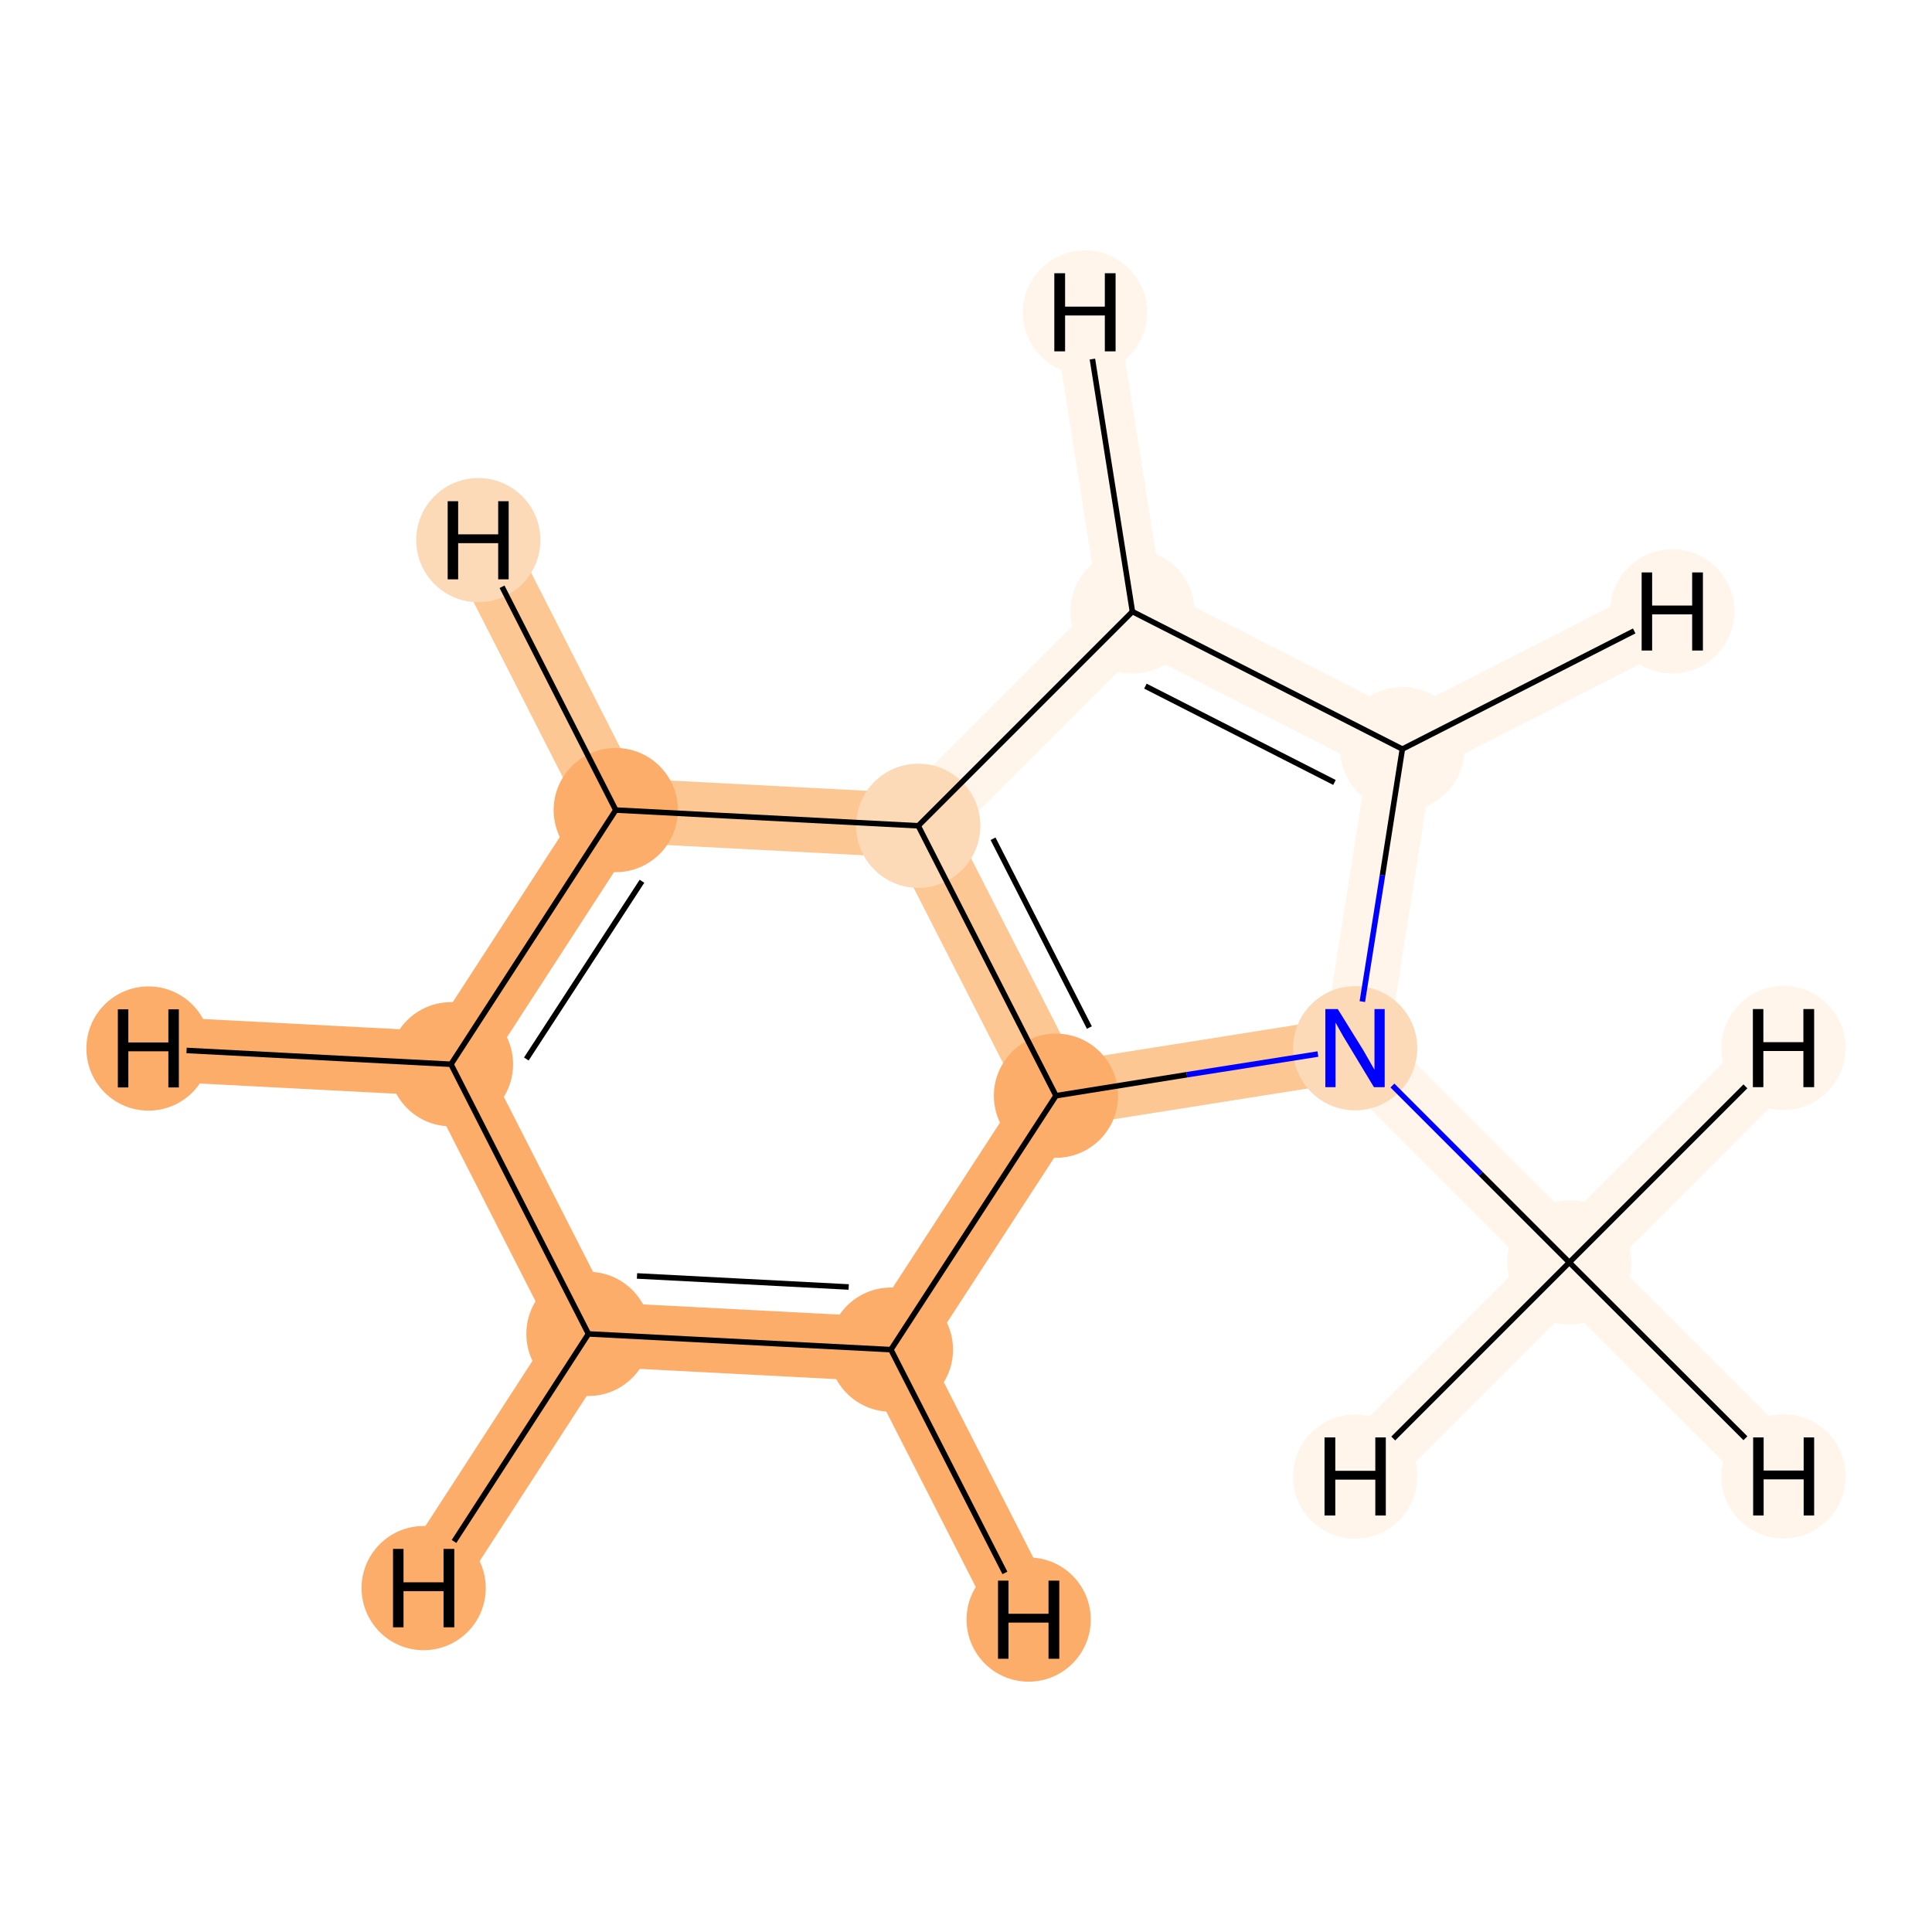 <?xml version='1.0' encoding='iso-8859-1'?>
<svg version='1.1' baseProfile='full'
              xmlns='http://www.w3.org/2000/svg'
                      xmlns:rdkit='http://www.rdkit.org/xml'
                      xmlns:xlink='http://www.w3.org/1999/xlink'
                  xml:space='preserve'
width='700px' height='700px' viewBox='0 0 700 700'>
<!-- END OF HEADER -->
<rect style='opacity:1.0;fill:#FFFFFF;stroke:none' width='700.0' height='700.0' x='0.0' y='0.0'> </rect>
<path d='M 568.6,457.4 L 491.0,379.8' style='fill:none;fill-rule:evenodd;stroke:#FFF5EB;stroke-width:23.4px;stroke-linecap:butt;stroke-linejoin:miter;stroke-opacity:1' />
<path d='M 568.6,457.4 L 646.2,534.9' style='fill:none;fill-rule:evenodd;stroke:#FFF5EB;stroke-width:23.4px;stroke-linecap:butt;stroke-linejoin:miter;stroke-opacity:1' />
<path d='M 568.6,457.4 L 646.2,379.7' style='fill:none;fill-rule:evenodd;stroke:#FFF5EB;stroke-width:23.4px;stroke-linecap:butt;stroke-linejoin:miter;stroke-opacity:1' />
<path d='M 568.6,457.4 L 491.0,535.0' style='fill:none;fill-rule:evenodd;stroke:#FFF5EB;stroke-width:23.4px;stroke-linecap:butt;stroke-linejoin:miter;stroke-opacity:1' />
<path d='M 491.0,379.8 L 508.1,271.4' style='fill:none;fill-rule:evenodd;stroke:#FFF5EB;stroke-width:23.4px;stroke-linecap:butt;stroke-linejoin:miter;stroke-opacity:1' />
<path d='M 491.0,379.8 L 382.6,397.0' style='fill:none;fill-rule:evenodd;stroke:#FDC793;stroke-width:23.4px;stroke-linecap:butt;stroke-linejoin:miter;stroke-opacity:1' />
<path d='M 508.1,271.4 L 410.3,221.6' style='fill:none;fill-rule:evenodd;stroke:#FFF5EB;stroke-width:23.4px;stroke-linecap:butt;stroke-linejoin:miter;stroke-opacity:1' />
<path d='M 508.1,271.4 L 605.9,221.5' style='fill:none;fill-rule:evenodd;stroke:#FFF5EB;stroke-width:23.4px;stroke-linecap:butt;stroke-linejoin:miter;stroke-opacity:1' />
<path d='M 410.3,221.6 L 332.7,299.2' style='fill:none;fill-rule:evenodd;stroke:#FFF5EB;stroke-width:23.4px;stroke-linecap:butt;stroke-linejoin:miter;stroke-opacity:1' />
<path d='M 410.3,221.6 L 393.1,113.2' style='fill:none;fill-rule:evenodd;stroke:#FFF5EB;stroke-width:23.4px;stroke-linecap:butt;stroke-linejoin:miter;stroke-opacity:1' />
<path d='M 332.7,299.2 L 382.6,397.0' style='fill:none;fill-rule:evenodd;stroke:#FDC793;stroke-width:23.4px;stroke-linecap:butt;stroke-linejoin:miter;stroke-opacity:1' />
<path d='M 332.7,299.2 L 223.1,293.5' style='fill:none;fill-rule:evenodd;stroke:#FDC793;stroke-width:23.4px;stroke-linecap:butt;stroke-linejoin:miter;stroke-opacity:1' />
<path d='M 382.6,397.0 L 322.8,489.0' style='fill:none;fill-rule:evenodd;stroke:#FDAD6A;stroke-width:23.4px;stroke-linecap:butt;stroke-linejoin:miter;stroke-opacity:1' />
<path d='M 322.8,489.0 L 213.2,483.3' style='fill:none;fill-rule:evenodd;stroke:#FDAD6A;stroke-width:23.4px;stroke-linecap:butt;stroke-linejoin:miter;stroke-opacity:1' />
<path d='M 322.8,489.0 L 372.7,586.8' style='fill:none;fill-rule:evenodd;stroke:#FDAD6A;stroke-width:23.4px;stroke-linecap:butt;stroke-linejoin:miter;stroke-opacity:1' />
<path d='M 213.2,483.3 L 163.4,385.6' style='fill:none;fill-rule:evenodd;stroke:#FDAD6A;stroke-width:23.4px;stroke-linecap:butt;stroke-linejoin:miter;stroke-opacity:1' />
<path d='M 213.2,483.3 L 153.5,575.4' style='fill:none;fill-rule:evenodd;stroke:#FDAD6A;stroke-width:23.4px;stroke-linecap:butt;stroke-linejoin:miter;stroke-opacity:1' />
<path d='M 163.4,385.6 L 223.1,293.5' style='fill:none;fill-rule:evenodd;stroke:#FDAD6A;stroke-width:23.4px;stroke-linecap:butt;stroke-linejoin:miter;stroke-opacity:1' />
<path d='M 163.4,385.6 L 53.8,379.9' style='fill:none;fill-rule:evenodd;stroke:#FDAD6A;stroke-width:23.4px;stroke-linecap:butt;stroke-linejoin:miter;stroke-opacity:1' />
<path d='M 223.1,293.5 L 173.3,195.7' style='fill:none;fill-rule:evenodd;stroke:#FDC793;stroke-width:23.4px;stroke-linecap:butt;stroke-linejoin:miter;stroke-opacity:1' />
<ellipse cx='568.6' cy='457.4' rx='22.0' ry='22.0'  style='fill:#FFF5EB;fill-rule:evenodd;stroke:#FFF5EB;stroke-width:1.0px;stroke-linecap:butt;stroke-linejoin:miter;stroke-opacity:1' />
<ellipse cx='491.0' cy='379.8' rx='22.0' ry='22.0'  style='fill:#FDDAB7;fill-rule:evenodd;stroke:#FDDAB7;stroke-width:1.0px;stroke-linecap:butt;stroke-linejoin:miter;stroke-opacity:1' />
<ellipse cx='508.1' cy='271.4' rx='22.0' ry='22.0'  style='fill:#FFF5EB;fill-rule:evenodd;stroke:#FFF5EB;stroke-width:1.0px;stroke-linecap:butt;stroke-linejoin:miter;stroke-opacity:1' />
<ellipse cx='410.3' cy='221.6' rx='22.0' ry='22.0'  style='fill:#FFF5EB;fill-rule:evenodd;stroke:#FFF5EB;stroke-width:1.0px;stroke-linecap:butt;stroke-linejoin:miter;stroke-opacity:1' />
<ellipse cx='332.7' cy='299.2' rx='22.0' ry='22.0'  style='fill:#FDDAB7;fill-rule:evenodd;stroke:#FDDAB7;stroke-width:1.0px;stroke-linecap:butt;stroke-linejoin:miter;stroke-opacity:1' />
<ellipse cx='382.6' cy='397.0' rx='22.0' ry='22.0'  style='fill:#FDAD6A;fill-rule:evenodd;stroke:#FDAD6A;stroke-width:1.0px;stroke-linecap:butt;stroke-linejoin:miter;stroke-opacity:1' />
<ellipse cx='322.8' cy='489.0' rx='22.0' ry='22.0'  style='fill:#FDAD6A;fill-rule:evenodd;stroke:#FDAD6A;stroke-width:1.0px;stroke-linecap:butt;stroke-linejoin:miter;stroke-opacity:1' />
<ellipse cx='213.2' cy='483.3' rx='22.0' ry='22.0'  style='fill:#FDAD6A;fill-rule:evenodd;stroke:#FDAD6A;stroke-width:1.0px;stroke-linecap:butt;stroke-linejoin:miter;stroke-opacity:1' />
<ellipse cx='163.4' cy='385.6' rx='22.0' ry='22.0'  style='fill:#FDAD6A;fill-rule:evenodd;stroke:#FDAD6A;stroke-width:1.0px;stroke-linecap:butt;stroke-linejoin:miter;stroke-opacity:1' />
<ellipse cx='223.1' cy='293.5' rx='22.0' ry='22.0'  style='fill:#FDAD6A;fill-rule:evenodd;stroke:#FDAD6A;stroke-width:1.0px;stroke-linecap:butt;stroke-linejoin:miter;stroke-opacity:1' />
<ellipse cx='646.2' cy='534.9' rx='22.0' ry='22.0'  style='fill:#FFF5EB;fill-rule:evenodd;stroke:#FFF5EB;stroke-width:1.0px;stroke-linecap:butt;stroke-linejoin:miter;stroke-opacity:1' />
<ellipse cx='646.2' cy='379.7' rx='22.0' ry='22.0'  style='fill:#FFF5EB;fill-rule:evenodd;stroke:#FFF5EB;stroke-width:1.0px;stroke-linecap:butt;stroke-linejoin:miter;stroke-opacity:1' />
<ellipse cx='491.0' cy='535.0' rx='22.0' ry='22.0'  style='fill:#FFF5EB;fill-rule:evenodd;stroke:#FFF5EB;stroke-width:1.0px;stroke-linecap:butt;stroke-linejoin:miter;stroke-opacity:1' />
<ellipse cx='605.9' cy='221.5' rx='22.0' ry='22.0'  style='fill:#FFF5EB;fill-rule:evenodd;stroke:#FFF5EB;stroke-width:1.0px;stroke-linecap:butt;stroke-linejoin:miter;stroke-opacity:1' />
<ellipse cx='393.1' cy='113.2' rx='22.0' ry='22.0'  style='fill:#FFF5EB;fill-rule:evenodd;stroke:#FFF5EB;stroke-width:1.0px;stroke-linecap:butt;stroke-linejoin:miter;stroke-opacity:1' />
<ellipse cx='372.7' cy='586.8' rx='22.0' ry='22.0'  style='fill:#FDAD6A;fill-rule:evenodd;stroke:#FDAD6A;stroke-width:1.0px;stroke-linecap:butt;stroke-linejoin:miter;stroke-opacity:1' />
<ellipse cx='153.5' cy='575.4' rx='22.0' ry='22.0'  style='fill:#FDAD6A;fill-rule:evenodd;stroke:#FDAD6A;stroke-width:1.0px;stroke-linecap:butt;stroke-linejoin:miter;stroke-opacity:1' />
<ellipse cx='53.8' cy='379.9' rx='22.0' ry='22.0'  style='fill:#FDAD6A;fill-rule:evenodd;stroke:#FDAD6A;stroke-width:1.0px;stroke-linecap:butt;stroke-linejoin:miter;stroke-opacity:1' />
<ellipse cx='173.3' cy='195.7' rx='22.0' ry='22.0'  style='fill:#FDDAB7;fill-rule:evenodd;stroke:#FDDAB7;stroke-width:1.0px;stroke-linecap:butt;stroke-linejoin:miter;stroke-opacity:1' />
<path class='bond-0 atom-0 atom-1' d='M 568.6,457.4 L 536.5,425.3' style='fill:none;fill-rule:evenodd;stroke:#000000;stroke-width:2.0px;stroke-linecap:butt;stroke-linejoin:miter;stroke-opacity:1' />
<path class='bond-0 atom-0 atom-1' d='M 536.5,425.3 L 504.5,393.3' style='fill:none;fill-rule:evenodd;stroke:#0000FF;stroke-width:2.0px;stroke-linecap:butt;stroke-linejoin:miter;stroke-opacity:1' />
<path class='bond-11 atom-0 atom-10' d='M 568.6,457.4 L 632.4,521.1' style='fill:none;fill-rule:evenodd;stroke:#000000;stroke-width:2.0px;stroke-linecap:butt;stroke-linejoin:miter;stroke-opacity:1' />
<path class='bond-12 atom-0 atom-11' d='M 568.6,457.4 L 632.4,393.6' style='fill:none;fill-rule:evenodd;stroke:#000000;stroke-width:2.0px;stroke-linecap:butt;stroke-linejoin:miter;stroke-opacity:1' />
<path class='bond-13 atom-0 atom-12' d='M 568.6,457.4 L 504.8,521.2' style='fill:none;fill-rule:evenodd;stroke:#000000;stroke-width:2.0px;stroke-linecap:butt;stroke-linejoin:miter;stroke-opacity:1' />
<path class='bond-1 atom-1 atom-2' d='M 493.6,362.9 L 500.9,317.1' style='fill:none;fill-rule:evenodd;stroke:#0000FF;stroke-width:2.0px;stroke-linecap:butt;stroke-linejoin:miter;stroke-opacity:1' />
<path class='bond-1 atom-1 atom-2' d='M 500.9,317.1 L 508.1,271.4' style='fill:none;fill-rule:evenodd;stroke:#000000;stroke-width:2.0px;stroke-linecap:butt;stroke-linejoin:miter;stroke-opacity:1' />
<path class='bond-9 atom-5 atom-1' d='M 382.6,397.0 L 430.0,389.4' style='fill:none;fill-rule:evenodd;stroke:#000000;stroke-width:2.0px;stroke-linecap:butt;stroke-linejoin:miter;stroke-opacity:1' />
<path class='bond-9 atom-5 atom-1' d='M 430.0,389.4 L 477.5,381.9' style='fill:none;fill-rule:evenodd;stroke:#0000FF;stroke-width:2.0px;stroke-linecap:butt;stroke-linejoin:miter;stroke-opacity:1' />
<path class='bond-2 atom-2 atom-3' d='M 508.1,271.4 L 410.3,221.6' style='fill:none;fill-rule:evenodd;stroke:#000000;stroke-width:2.0px;stroke-linecap:butt;stroke-linejoin:miter;stroke-opacity:1' />
<path class='bond-2 atom-2 atom-3' d='M 483.5,283.5 L 415.0,248.6' style='fill:none;fill-rule:evenodd;stroke:#000000;stroke-width:2.0px;stroke-linecap:butt;stroke-linejoin:miter;stroke-opacity:1' />
<path class='bond-14 atom-2 atom-13' d='M 508.1,271.4 L 592.1,228.6' style='fill:none;fill-rule:evenodd;stroke:#000000;stroke-width:2.0px;stroke-linecap:butt;stroke-linejoin:miter;stroke-opacity:1' />
<path class='bond-3 atom-3 atom-4' d='M 410.3,221.6 L 332.7,299.2' style='fill:none;fill-rule:evenodd;stroke:#000000;stroke-width:2.0px;stroke-linecap:butt;stroke-linejoin:miter;stroke-opacity:1' />
<path class='bond-15 atom-3 atom-14' d='M 410.3,221.6 L 395.8,130.1' style='fill:none;fill-rule:evenodd;stroke:#000000;stroke-width:2.0px;stroke-linecap:butt;stroke-linejoin:miter;stroke-opacity:1' />
<path class='bond-4 atom-4 atom-5' d='M 332.7,299.2 L 382.6,397.0' style='fill:none;fill-rule:evenodd;stroke:#000000;stroke-width:2.0px;stroke-linecap:butt;stroke-linejoin:miter;stroke-opacity:1' />
<path class='bond-4 atom-4 atom-5' d='M 359.8,303.9 L 394.7,372.3' style='fill:none;fill-rule:evenodd;stroke:#000000;stroke-width:2.0px;stroke-linecap:butt;stroke-linejoin:miter;stroke-opacity:1' />
<path class='bond-10 atom-9 atom-4' d='M 223.1,293.5 L 332.7,299.2' style='fill:none;fill-rule:evenodd;stroke:#000000;stroke-width:2.0px;stroke-linecap:butt;stroke-linejoin:miter;stroke-opacity:1' />
<path class='bond-5 atom-5 atom-6' d='M 382.6,397.0 L 322.8,489.0' style='fill:none;fill-rule:evenodd;stroke:#000000;stroke-width:2.0px;stroke-linecap:butt;stroke-linejoin:miter;stroke-opacity:1' />
<path class='bond-6 atom-6 atom-7' d='M 322.8,489.0 L 213.2,483.3' style='fill:none;fill-rule:evenodd;stroke:#000000;stroke-width:2.0px;stroke-linecap:butt;stroke-linejoin:miter;stroke-opacity:1' />
<path class='bond-6 atom-6 atom-7' d='M 307.5,466.3 L 230.8,462.3' style='fill:none;fill-rule:evenodd;stroke:#000000;stroke-width:2.0px;stroke-linecap:butt;stroke-linejoin:miter;stroke-opacity:1' />
<path class='bond-16 atom-6 atom-15' d='M 322.8,489.0 L 364.1,569.9' style='fill:none;fill-rule:evenodd;stroke:#000000;stroke-width:2.0px;stroke-linecap:butt;stroke-linejoin:miter;stroke-opacity:1' />
<path class='bond-7 atom-7 atom-8' d='M 213.2,483.3 L 163.4,385.6' style='fill:none;fill-rule:evenodd;stroke:#000000;stroke-width:2.0px;stroke-linecap:butt;stroke-linejoin:miter;stroke-opacity:1' />
<path class='bond-17 atom-7 atom-16' d='M 213.2,483.3 L 164.5,558.5' style='fill:none;fill-rule:evenodd;stroke:#000000;stroke-width:2.0px;stroke-linecap:butt;stroke-linejoin:miter;stroke-opacity:1' />
<path class='bond-8 atom-8 atom-9' d='M 163.4,385.6 L 223.1,293.5' style='fill:none;fill-rule:evenodd;stroke:#000000;stroke-width:2.0px;stroke-linecap:butt;stroke-linejoin:miter;stroke-opacity:1' />
<path class='bond-8 atom-8 atom-9' d='M 190.7,383.7 L 232.6,319.3' style='fill:none;fill-rule:evenodd;stroke:#000000;stroke-width:2.0px;stroke-linecap:butt;stroke-linejoin:miter;stroke-opacity:1' />
<path class='bond-18 atom-8 atom-17' d='M 163.4,385.6 L 67.6,380.6' style='fill:none;fill-rule:evenodd;stroke:#000000;stroke-width:2.0px;stroke-linecap:butt;stroke-linejoin:miter;stroke-opacity:1' />
<path class='bond-19 atom-9 atom-18' d='M 223.1,293.5 L 181.9,212.6' style='fill:none;fill-rule:evenodd;stroke:#000000;stroke-width:2.0px;stroke-linecap:butt;stroke-linejoin:miter;stroke-opacity:1' />
<path  class='atom-1' d='M 484.7 365.6
L 494.0 380.6
Q 494.9 382.1, 496.4 384.8
Q 497.9 387.5, 498.0 387.6
L 498.0 365.6
L 501.7 365.6
L 501.7 393.9
L 497.8 393.9
L 487.9 377.5
Q 486.7 375.6, 485.5 373.4
Q 484.3 371.2, 483.9 370.5
L 483.9 393.9
L 480.2 393.9
L 480.2 365.6
L 484.7 365.6
' fill='#0000FF'/>
<path  class='atom-10' d='M 635.2 520.8
L 639.0 520.8
L 639.0 532.8
L 653.5 532.8
L 653.5 520.8
L 657.3 520.8
L 657.3 549.1
L 653.5 549.1
L 653.5 536.0
L 639.0 536.0
L 639.0 549.1
L 635.2 549.1
L 635.2 520.8
' fill='#000000'/>
<path  class='atom-11' d='M 635.1 365.6
L 638.9 365.6
L 638.9 377.6
L 653.4 377.6
L 653.4 365.6
L 657.3 365.6
L 657.3 393.9
L 653.4 393.9
L 653.4 380.8
L 638.9 380.8
L 638.9 393.9
L 635.1 393.9
L 635.1 365.6
' fill='#000000'/>
<path  class='atom-12' d='M 479.9 520.8
L 483.8 520.8
L 483.8 532.9
L 498.3 532.9
L 498.3 520.8
L 502.1 520.8
L 502.1 549.1
L 498.3 549.1
L 498.3 536.1
L 483.8 536.1
L 483.8 549.1
L 479.9 549.1
L 479.9 520.8
' fill='#000000'/>
<path  class='atom-13' d='M 594.8 207.4
L 598.6 207.4
L 598.6 219.4
L 613.1 219.4
L 613.1 207.4
L 617.0 207.4
L 617.0 235.7
L 613.1 235.7
L 613.1 222.6
L 598.6 222.6
L 598.6 235.7
L 594.8 235.7
L 594.8 207.4
' fill='#000000'/>
<path  class='atom-14' d='M 382.0 99.0
L 385.9 99.0
L 385.9 111.1
L 400.3 111.1
L 400.3 99.0
L 404.2 99.0
L 404.2 127.3
L 400.3 127.3
L 400.3 114.3
L 385.9 114.3
L 385.9 127.3
L 382.0 127.3
L 382.0 99.0
' fill='#000000'/>
<path  class='atom-15' d='M 361.6 572.7
L 365.4 572.7
L 365.4 584.7
L 379.9 584.7
L 379.9 572.7
L 383.8 572.7
L 383.8 601.0
L 379.9 601.0
L 379.9 587.9
L 365.4 587.9
L 365.4 601.0
L 361.6 601.0
L 361.6 572.7
' fill='#000000'/>
<path  class='atom-16' d='M 142.4 561.2
L 146.2 561.2
L 146.2 573.3
L 160.7 573.3
L 160.7 561.2
L 164.6 561.2
L 164.6 589.6
L 160.7 589.6
L 160.7 576.5
L 146.2 576.5
L 146.2 589.6
L 142.4 589.6
L 142.4 561.2
' fill='#000000'/>
<path  class='atom-17' d='M 42.7 365.7
L 46.5 365.7
L 46.5 377.7
L 61.0 377.7
L 61.0 365.7
L 64.8 365.7
L 64.8 394.0
L 61.0 394.0
L 61.0 380.9
L 46.5 380.9
L 46.5 394.0
L 42.7 394.0
L 42.7 365.7
' fill='#000000'/>
<path  class='atom-18' d='M 162.2 181.6
L 166.0 181.6
L 166.0 193.6
L 180.5 193.6
L 180.5 181.6
L 184.3 181.6
L 184.3 209.9
L 180.5 209.9
L 180.5 196.8
L 166.0 196.8
L 166.0 209.9
L 162.2 209.9
L 162.2 181.6
' fill='#000000'/>
</svg>
